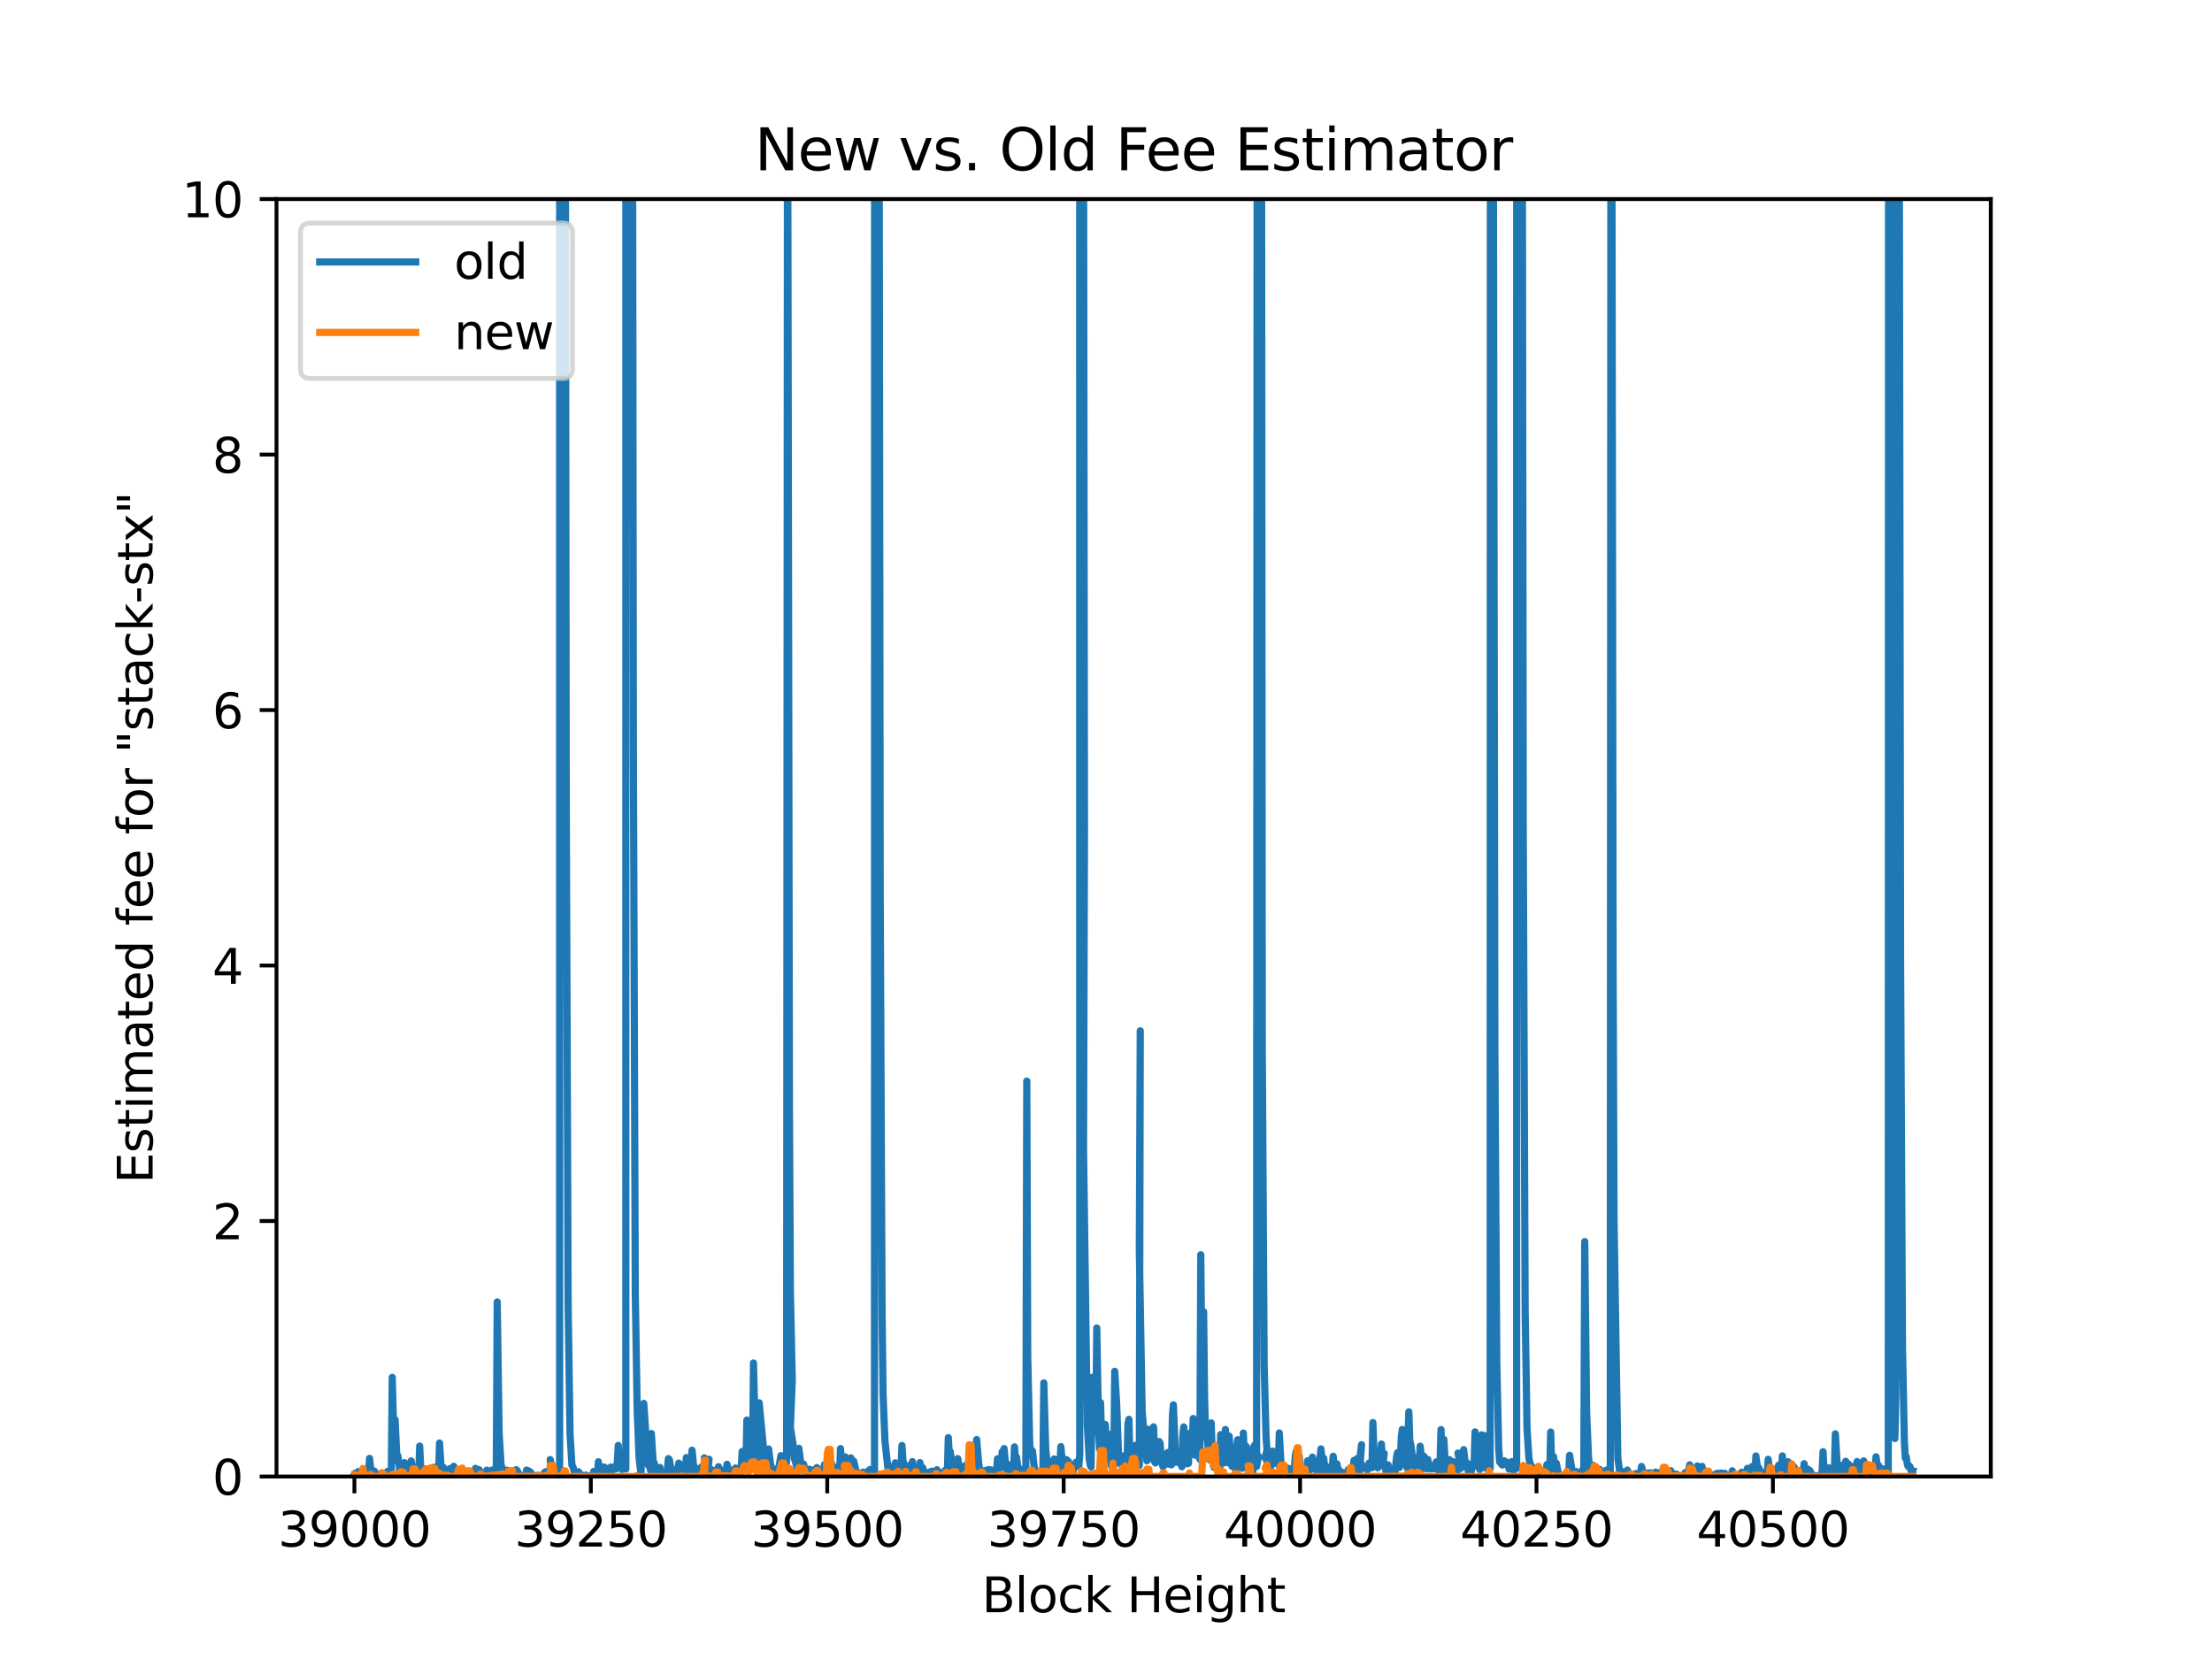 <?xml version="1.0" encoding="utf-8" standalone="no"?>
<!DOCTYPE svg PUBLIC "-//W3C//DTD SVG 1.1//EN"
  "http://www.w3.org/Graphics/SVG/1.1/DTD/svg11.dtd">
<svg height="345.6pt" version="1.1" viewBox="0 0 460.8 345.6" width="460.8pt" xmlns="http://www.w3.org/2000/svg" xmlns:xlink="http://www.w3.org/1999/xlink">
 <defs>
  <style type="text/css">*{stroke-linecap:butt;stroke-linejoin:round;}</style>
 </defs>
 <g id="figure_1">
  <g id="patch_1">
   <path d="M 0 345.6 
L 460.8 345.6 
L 460.8 0 
L 0 0 
z
" style="fill:#ffffff;"/>
  </g>
  <g id="axes_1">
   <g id="patch_2">
    <path d="M 57.6 307.584 
L 414.72 307.584 
L 414.72 41.472 
L 57.6 41.472 
z
" style="fill:#ffffff;"/>
   </g>
   <g id="matplotlib.axis_1">
    <g id="xtick_1">
     <g id="line2d_1">
      <defs>
       <path d="M 0 0 
L 0 3.5 
" id="mdbd34c7826" style="stroke:#000000;stroke-width:0.8;"/>
      </defs>
      <g>
       <use style="stroke:#000000;stroke-width:0.8;" x="73.833" xlink:href="#mdbd34c7826" y="307.584"/>
      </g>
     </g>
     <g id="text_1">
      <!-- 39000 -->
      <g transform="translate(57.926 322.182)scale(0.1 -0.1)">
       <defs>
        <path d="M 2597 2516 
Q 3050 2419 3304 2112 
Q 3559 1806 3559 1356 
Q 3559 666 3084 287 
Q 2609 -91 1734 -91 
Q 1441 -91 1130 -33 
Q 819 25 488 141 
L 488 750 
Q 750 597 1062 519 
Q 1375 441 1716 441 
Q 2309 441 2620 675 
Q 2931 909 2931 1356 
Q 2931 1769 2642 2001 
Q 2353 2234 1838 2234 
L 1294 2234 
L 1294 2753 
L 1863 2753 
Q 2328 2753 2575 2939 
Q 2822 3125 2822 3475 
Q 2822 3834 2567 4026 
Q 2313 4219 1838 4219 
Q 1578 4219 1281 4162 
Q 984 4106 628 3988 
L 628 4550 
Q 988 4650 1302 4700 
Q 1616 4750 1894 4750 
Q 2613 4750 3031 4423 
Q 3450 4097 3450 3541 
Q 3450 3153 3228 2886 
Q 3006 2619 2597 2516 
z
" id="DejaVuSans-33" transform="scale(0.016)"/>
        <path d="M 703 97 
L 703 672 
Q 941 559 1184 500 
Q 1428 441 1663 441 
Q 2288 441 2617 861 
Q 2947 1281 2994 2138 
Q 2813 1869 2534 1725 
Q 2256 1581 1919 1581 
Q 1219 1581 811 2004 
Q 403 2428 403 3163 
Q 403 3881 828 4315 
Q 1253 4750 1959 4750 
Q 2769 4750 3195 4129 
Q 3622 3509 3622 2328 
Q 3622 1225 3098 567 
Q 2575 -91 1691 -91 
Q 1453 -91 1209 -44 
Q 966 3 703 97 
z
M 1959 2075 
Q 2384 2075 2632 2365 
Q 2881 2656 2881 3163 
Q 2881 3666 2632 3958 
Q 2384 4250 1959 4250 
Q 1534 4250 1286 3958 
Q 1038 3666 1038 3163 
Q 1038 2656 1286 2365 
Q 1534 2075 1959 2075 
z
" id="DejaVuSans-39" transform="scale(0.016)"/>
        <path d="M 2034 4250 
Q 1547 4250 1301 3770 
Q 1056 3291 1056 2328 
Q 1056 1369 1301 889 
Q 1547 409 2034 409 
Q 2525 409 2770 889 
Q 3016 1369 3016 2328 
Q 3016 3291 2770 3770 
Q 2525 4250 2034 4250 
z
M 2034 4750 
Q 2819 4750 3233 4129 
Q 3647 3509 3647 2328 
Q 3647 1150 3233 529 
Q 2819 -91 2034 -91 
Q 1250 -91 836 529 
Q 422 1150 422 2328 
Q 422 3509 836 4129 
Q 1250 4750 2034 4750 
z
" id="DejaVuSans-30" transform="scale(0.016)"/>
       </defs>
       <use xlink:href="#DejaVuSans-33"/>
       <use x="63.623" xlink:href="#DejaVuSans-39"/>
       <use x="127.246" xlink:href="#DejaVuSans-30"/>
       <use x="190.869" xlink:href="#DejaVuSans-30"/>
       <use x="254.492" xlink:href="#DejaVuSans-30"/>
      </g>
     </g>
    </g>
    <g id="xtick_2">
     <g id="line2d_2">
      <g>
       <use style="stroke:#000000;stroke-width:0.8;" x="123.083" xlink:href="#mdbd34c7826" y="307.584"/>
      </g>
     </g>
     <g id="text_2">
      <!-- 39250 -->
      <g transform="translate(107.176 322.182)scale(0.1 -0.1)">
       <defs>
        <path d="M 1228 531 
L 3431 531 
L 3431 0 
L 469 0 
L 469 531 
Q 828 903 1448 1529 
Q 2069 2156 2228 2338 
Q 2531 2678 2651 2914 
Q 2772 3150 2772 3378 
Q 2772 3750 2511 3984 
Q 2250 4219 1831 4219 
Q 1534 4219 1204 4116 
Q 875 4013 500 3803 
L 500 4441 
Q 881 4594 1212 4672 
Q 1544 4750 1819 4750 
Q 2544 4750 2975 4387 
Q 3406 4025 3406 3419 
Q 3406 3131 3298 2873 
Q 3191 2616 2906 2266 
Q 2828 2175 2409 1742 
Q 1991 1309 1228 531 
z
" id="DejaVuSans-32" transform="scale(0.016)"/>
        <path d="M 691 4666 
L 3169 4666 
L 3169 4134 
L 1269 4134 
L 1269 2991 
Q 1406 3038 1543 3061 
Q 1681 3084 1819 3084 
Q 2600 3084 3056 2656 
Q 3513 2228 3513 1497 
Q 3513 744 3044 326 
Q 2575 -91 1722 -91 
Q 1428 -91 1123 -41 
Q 819 9 494 109 
L 494 744 
Q 775 591 1075 516 
Q 1375 441 1709 441 
Q 2250 441 2565 725 
Q 2881 1009 2881 1497 
Q 2881 1984 2565 2268 
Q 2250 2553 1709 2553 
Q 1456 2553 1204 2497 
Q 953 2441 691 2322 
L 691 4666 
z
" id="DejaVuSans-35" transform="scale(0.016)"/>
       </defs>
       <use xlink:href="#DejaVuSans-33"/>
       <use x="63.623" xlink:href="#DejaVuSans-39"/>
       <use x="127.246" xlink:href="#DejaVuSans-32"/>
       <use x="190.869" xlink:href="#DejaVuSans-35"/>
       <use x="254.492" xlink:href="#DejaVuSans-30"/>
      </g>
     </g>
    </g>
    <g id="xtick_3">
     <g id="line2d_3">
      <g>
       <use style="stroke:#000000;stroke-width:0.8;" x="172.332" xlink:href="#mdbd34c7826" y="307.584"/>
      </g>
     </g>
     <g id="text_3">
      <!-- 39500 -->
      <g transform="translate(156.426 322.182)scale(0.1 -0.1)">
       <use xlink:href="#DejaVuSans-33"/>
       <use x="63.623" xlink:href="#DejaVuSans-39"/>
       <use x="127.246" xlink:href="#DejaVuSans-35"/>
       <use x="190.869" xlink:href="#DejaVuSans-30"/>
       <use x="254.492" xlink:href="#DejaVuSans-30"/>
      </g>
     </g>
    </g>
    <g id="xtick_4">
     <g id="line2d_4">
      <g>
       <use style="stroke:#000000;stroke-width:0.8;" x="221.582" xlink:href="#mdbd34c7826" y="307.584"/>
      </g>
     </g>
     <g id="text_4">
      <!-- 39750 -->
      <g transform="translate(205.676 322.182)scale(0.1 -0.1)">
       <defs>
        <path d="M 525 4666 
L 3525 4666 
L 3525 4397 
L 1831 0 
L 1172 0 
L 2766 4134 
L 525 4134 
L 525 4666 
z
" id="DejaVuSans-37" transform="scale(0.016)"/>
       </defs>
       <use xlink:href="#DejaVuSans-33"/>
       <use x="63.623" xlink:href="#DejaVuSans-39"/>
       <use x="127.246" xlink:href="#DejaVuSans-37"/>
       <use x="190.869" xlink:href="#DejaVuSans-35"/>
       <use x="254.492" xlink:href="#DejaVuSans-30"/>
      </g>
     </g>
    </g>
    <g id="xtick_5">
     <g id="line2d_5">
      <g>
       <use style="stroke:#000000;stroke-width:0.8;" x="270.832" xlink:href="#mdbd34c7826" y="307.584"/>
      </g>
     </g>
     <g id="text_5">
      <!-- 40000 -->
      <g transform="translate(254.926 322.182)scale(0.1 -0.1)">
       <defs>
        <path d="M 2419 4116 
L 825 1625 
L 2419 1625 
L 2419 4116 
z
M 2253 4666 
L 3047 4666 
L 3047 1625 
L 3713 1625 
L 3713 1100 
L 3047 1100 
L 3047 0 
L 2419 0 
L 2419 1100 
L 313 1100 
L 313 1709 
L 2253 4666 
z
" id="DejaVuSans-34" transform="scale(0.016)"/>
       </defs>
       <use xlink:href="#DejaVuSans-34"/>
       <use x="63.623" xlink:href="#DejaVuSans-30"/>
       <use x="127.246" xlink:href="#DejaVuSans-30"/>
       <use x="190.869" xlink:href="#DejaVuSans-30"/>
       <use x="254.492" xlink:href="#DejaVuSans-30"/>
      </g>
     </g>
    </g>
    <g id="xtick_6">
     <g id="line2d_6">
      <g>
       <use style="stroke:#000000;stroke-width:0.8;" x="320.082" xlink:href="#mdbd34c7826" y="307.584"/>
      </g>
     </g>
     <g id="text_6">
      <!-- 40250 -->
      <g transform="translate(304.175 322.182)scale(0.1 -0.1)">
       <use xlink:href="#DejaVuSans-34"/>
       <use x="63.623" xlink:href="#DejaVuSans-30"/>
       <use x="127.246" xlink:href="#DejaVuSans-32"/>
       <use x="190.869" xlink:href="#DejaVuSans-35"/>
       <use x="254.492" xlink:href="#DejaVuSans-30"/>
      </g>
     </g>
    </g>
    <g id="xtick_7">
     <g id="line2d_7">
      <g>
       <use style="stroke:#000000;stroke-width:0.8;" x="369.331" xlink:href="#mdbd34c7826" y="307.584"/>
      </g>
     </g>
     <g id="text_7">
      <!-- 40500 -->
      <g transform="translate(353.425 322.182)scale(0.1 -0.1)">
       <use xlink:href="#DejaVuSans-34"/>
       <use x="63.623" xlink:href="#DejaVuSans-30"/>
       <use x="127.246" xlink:href="#DejaVuSans-35"/>
       <use x="190.869" xlink:href="#DejaVuSans-30"/>
       <use x="254.492" xlink:href="#DejaVuSans-30"/>
      </g>
     </g>
    </g>
    <g id="text_8">
     <!-- Block Height -->
     <g transform="translate(204.519 335.861)scale(0.1 -0.1)">
      <defs>
       <path d="M 1259 2228 
L 1259 519 
L 2272 519 
Q 2781 519 3026 730 
Q 3272 941 3272 1375 
Q 3272 1813 3026 2020 
Q 2781 2228 2272 2228 
L 1259 2228 
z
M 1259 4147 
L 1259 2741 
L 2194 2741 
Q 2656 2741 2882 2914 
Q 3109 3088 3109 3444 
Q 3109 3797 2882 3972 
Q 2656 4147 2194 4147 
L 1259 4147 
z
M 628 4666 
L 2241 4666 
Q 2963 4666 3353 4366 
Q 3744 4066 3744 3513 
Q 3744 3084 3544 2831 
Q 3344 2578 2956 2516 
Q 3422 2416 3680 2098 
Q 3938 1781 3938 1306 
Q 3938 681 3513 340 
Q 3088 0 2303 0 
L 628 0 
L 628 4666 
z
" id="DejaVuSans-42" transform="scale(0.016)"/>
       <path d="M 603 4863 
L 1178 4863 
L 1178 0 
L 603 0 
L 603 4863 
z
" id="DejaVuSans-6c" transform="scale(0.016)"/>
       <path d="M 1959 3097 
Q 1497 3097 1228 2736 
Q 959 2375 959 1747 
Q 959 1119 1226 758 
Q 1494 397 1959 397 
Q 2419 397 2687 759 
Q 2956 1122 2956 1747 
Q 2956 2369 2687 2733 
Q 2419 3097 1959 3097 
z
M 1959 3584 
Q 2709 3584 3137 3096 
Q 3566 2609 3566 1747 
Q 3566 888 3137 398 
Q 2709 -91 1959 -91 
Q 1206 -91 779 398 
Q 353 888 353 1747 
Q 353 2609 779 3096 
Q 1206 3584 1959 3584 
z
" id="DejaVuSans-6f" transform="scale(0.016)"/>
       <path d="M 3122 3366 
L 3122 2828 
Q 2878 2963 2633 3030 
Q 2388 3097 2138 3097 
Q 1578 3097 1268 2742 
Q 959 2388 959 1747 
Q 959 1106 1268 751 
Q 1578 397 2138 397 
Q 2388 397 2633 464 
Q 2878 531 3122 666 
L 3122 134 
Q 2881 22 2623 -34 
Q 2366 -91 2075 -91 
Q 1284 -91 818 406 
Q 353 903 353 1747 
Q 353 2603 823 3093 
Q 1294 3584 2113 3584 
Q 2378 3584 2631 3529 
Q 2884 3475 3122 3366 
z
" id="DejaVuSans-63" transform="scale(0.016)"/>
       <path d="M 581 4863 
L 1159 4863 
L 1159 1991 
L 2875 3500 
L 3609 3500 
L 1753 1863 
L 3688 0 
L 2938 0 
L 1159 1709 
L 1159 0 
L 581 0 
L 581 4863 
z
" id="DejaVuSans-6b" transform="scale(0.016)"/>
       <path id="DejaVuSans-20" transform="scale(0.016)"/>
       <path d="M 628 4666 
L 1259 4666 
L 1259 2753 
L 3553 2753 
L 3553 4666 
L 4184 4666 
L 4184 0 
L 3553 0 
L 3553 2222 
L 1259 2222 
L 1259 0 
L 628 0 
L 628 4666 
z
" id="DejaVuSans-48" transform="scale(0.016)"/>
       <path d="M 3597 1894 
L 3597 1613 
L 953 1613 
Q 991 1019 1311 708 
Q 1631 397 2203 397 
Q 2534 397 2845 478 
Q 3156 559 3463 722 
L 3463 178 
Q 3153 47 2828 -22 
Q 2503 -91 2169 -91 
Q 1331 -91 842 396 
Q 353 884 353 1716 
Q 353 2575 817 3079 
Q 1281 3584 2069 3584 
Q 2775 3584 3186 3129 
Q 3597 2675 3597 1894 
z
M 3022 2063 
Q 3016 2534 2758 2815 
Q 2500 3097 2075 3097 
Q 1594 3097 1305 2825 
Q 1016 2553 972 2059 
L 3022 2063 
z
" id="DejaVuSans-65" transform="scale(0.016)"/>
       <path d="M 603 3500 
L 1178 3500 
L 1178 0 
L 603 0 
L 603 3500 
z
M 603 4863 
L 1178 4863 
L 1178 4134 
L 603 4134 
L 603 4863 
z
" id="DejaVuSans-69" transform="scale(0.016)"/>
       <path d="M 2906 1791 
Q 2906 2416 2648 2759 
Q 2391 3103 1925 3103 
Q 1463 3103 1205 2759 
Q 947 2416 947 1791 
Q 947 1169 1205 825 
Q 1463 481 1925 481 
Q 2391 481 2648 825 
Q 2906 1169 2906 1791 
z
M 3481 434 
Q 3481 -459 3084 -895 
Q 2688 -1331 1869 -1331 
Q 1566 -1331 1297 -1286 
Q 1028 -1241 775 -1147 
L 775 -588 
Q 1028 -725 1275 -790 
Q 1522 -856 1778 -856 
Q 2344 -856 2625 -561 
Q 2906 -266 2906 331 
L 2906 616 
Q 2728 306 2450 153 
Q 2172 0 1784 0 
Q 1141 0 747 490 
Q 353 981 353 1791 
Q 353 2603 747 3093 
Q 1141 3584 1784 3584 
Q 2172 3584 2450 3431 
Q 2728 3278 2906 2969 
L 2906 3500 
L 3481 3500 
L 3481 434 
z
" id="DejaVuSans-67" transform="scale(0.016)"/>
       <path d="M 3513 2113 
L 3513 0 
L 2938 0 
L 2938 2094 
Q 2938 2591 2744 2837 
Q 2550 3084 2163 3084 
Q 1697 3084 1428 2787 
Q 1159 2491 1159 1978 
L 1159 0 
L 581 0 
L 581 4863 
L 1159 4863 
L 1159 2956 
Q 1366 3272 1645 3428 
Q 1925 3584 2291 3584 
Q 2894 3584 3203 3211 
Q 3513 2838 3513 2113 
z
" id="DejaVuSans-68" transform="scale(0.016)"/>
       <path d="M 1172 4494 
L 1172 3500 
L 2356 3500 
L 2356 3053 
L 1172 3053 
L 1172 1153 
Q 1172 725 1289 603 
Q 1406 481 1766 481 
L 2356 481 
L 2356 0 
L 1766 0 
Q 1100 0 847 248 
Q 594 497 594 1153 
L 594 3053 
L 172 3053 
L 172 3500 
L 594 3500 
L 594 4494 
L 1172 4494 
z
" id="DejaVuSans-74" transform="scale(0.016)"/>
      </defs>
      <use xlink:href="#DejaVuSans-42"/>
      <use x="68.604" xlink:href="#DejaVuSans-6c"/>
      <use x="96.387" xlink:href="#DejaVuSans-6f"/>
      <use x="157.568" xlink:href="#DejaVuSans-63"/>
      <use x="212.549" xlink:href="#DejaVuSans-6b"/>
      <use x="270.459" xlink:href="#DejaVuSans-20"/>
      <use x="302.246" xlink:href="#DejaVuSans-48"/>
      <use x="377.441" xlink:href="#DejaVuSans-65"/>
      <use x="438.965" xlink:href="#DejaVuSans-69"/>
      <use x="466.748" xlink:href="#DejaVuSans-67"/>
      <use x="530.225" xlink:href="#DejaVuSans-68"/>
      <use x="593.604" xlink:href="#DejaVuSans-74"/>
     </g>
    </g>
   </g>
   <g id="matplotlib.axis_2">
    <g id="ytick_1">
     <g id="line2d_8">
      <defs>
       <path d="M 0 0 
L -3.5 0 
" id="me05484a2bd" style="stroke:#000000;stroke-width:0.8;"/>
      </defs>
      <g>
       <use style="stroke:#000000;stroke-width:0.8;" x="57.6" xlink:href="#me05484a2bd" y="307.584"/>
      </g>
     </g>
     <g id="text_9">
      <!-- 0 -->
      <g transform="translate(44.237 311.383)scale(0.1 -0.1)">
       <use xlink:href="#DejaVuSans-30"/>
      </g>
     </g>
    </g>
    <g id="ytick_2">
     <g id="line2d_9">
      <g>
       <use style="stroke:#000000;stroke-width:0.8;" x="57.6" xlink:href="#me05484a2bd" y="254.362"/>
      </g>
     </g>
     <g id="text_10">
      <!-- 2 -->
      <g transform="translate(44.237 258.161)scale(0.1 -0.1)">
       <use xlink:href="#DejaVuSans-32"/>
      </g>
     </g>
    </g>
    <g id="ytick_3">
     <g id="line2d_10">
      <g>
       <use style="stroke:#000000;stroke-width:0.8;" x="57.6" xlink:href="#me05484a2bd" y="201.139"/>
      </g>
     </g>
     <g id="text_11">
      <!-- 4 -->
      <g transform="translate(44.237 204.938)scale(0.1 -0.1)">
       <use xlink:href="#DejaVuSans-34"/>
      </g>
     </g>
    </g>
    <g id="ytick_4">
     <g id="line2d_11">
      <g>
       <use style="stroke:#000000;stroke-width:0.8;" x="57.6" xlink:href="#me05484a2bd" y="147.917"/>
      </g>
     </g>
     <g id="text_12">
      <!-- 6 -->
      <g transform="translate(44.237 151.716)scale(0.1 -0.1)">
       <defs>
        <path d="M 2113 2584 
Q 1688 2584 1439 2293 
Q 1191 2003 1191 1497 
Q 1191 994 1439 701 
Q 1688 409 2113 409 
Q 2538 409 2786 701 
Q 3034 994 3034 1497 
Q 3034 2003 2786 2293 
Q 2538 2584 2113 2584 
z
M 3366 4563 
L 3366 3988 
Q 3128 4100 2886 4159 
Q 2644 4219 2406 4219 
Q 1781 4219 1451 3797 
Q 1122 3375 1075 2522 
Q 1259 2794 1537 2939 
Q 1816 3084 2150 3084 
Q 2853 3084 3261 2657 
Q 3669 2231 3669 1497 
Q 3669 778 3244 343 
Q 2819 -91 2113 -91 
Q 1303 -91 875 529 
Q 447 1150 447 2328 
Q 447 3434 972 4092 
Q 1497 4750 2381 4750 
Q 2619 4750 2861 4703 
Q 3103 4656 3366 4563 
z
" id="DejaVuSans-36" transform="scale(0.016)"/>
       </defs>
       <use xlink:href="#DejaVuSans-36"/>
      </g>
     </g>
    </g>
    <g id="ytick_5">
     <g id="line2d_12">
      <g>
       <use style="stroke:#000000;stroke-width:0.8;" x="57.6" xlink:href="#me05484a2bd" y="94.694"/>
      </g>
     </g>
     <g id="text_13">
      <!-- 8 -->
      <g transform="translate(44.237 98.494)scale(0.1 -0.1)">
       <defs>
        <path d="M 2034 2216 
Q 1584 2216 1326 1975 
Q 1069 1734 1069 1313 
Q 1069 891 1326 650 
Q 1584 409 2034 409 
Q 2484 409 2743 651 
Q 3003 894 3003 1313 
Q 3003 1734 2745 1975 
Q 2488 2216 2034 2216 
z
M 1403 2484 
Q 997 2584 770 2862 
Q 544 3141 544 3541 
Q 544 4100 942 4425 
Q 1341 4750 2034 4750 
Q 2731 4750 3128 4425 
Q 3525 4100 3525 3541 
Q 3525 3141 3298 2862 
Q 3072 2584 2669 2484 
Q 3125 2378 3379 2068 
Q 3634 1759 3634 1313 
Q 3634 634 3220 271 
Q 2806 -91 2034 -91 
Q 1263 -91 848 271 
Q 434 634 434 1313 
Q 434 1759 690 2068 
Q 947 2378 1403 2484 
z
M 1172 3481 
Q 1172 3119 1398 2916 
Q 1625 2713 2034 2713 
Q 2441 2713 2670 2916 
Q 2900 3119 2900 3481 
Q 2900 3844 2670 4047 
Q 2441 4250 2034 4250 
Q 1625 4250 1398 4047 
Q 1172 3844 1172 3481 
z
" id="DejaVuSans-38" transform="scale(0.016)"/>
       </defs>
       <use xlink:href="#DejaVuSans-38"/>
      </g>
     </g>
    </g>
    <g id="ytick_6">
     <g id="line2d_13">
      <g>
       <use style="stroke:#000000;stroke-width:0.8;" x="57.6" xlink:href="#me05484a2bd" y="41.472"/>
      </g>
     </g>
     <g id="text_14">
      <!-- 10 -->
      <g transform="translate(37.875 45.271)scale(0.1 -0.1)">
       <defs>
        <path d="M 794 531 
L 1825 531 
L 1825 4091 
L 703 3866 
L 703 4441 
L 1819 4666 
L 2450 4666 
L 2450 531 
L 3481 531 
L 3481 0 
L 794 0 
L 794 531 
z
" id="DejaVuSans-31" transform="scale(0.016)"/>
       </defs>
       <use xlink:href="#DejaVuSans-31"/>
       <use x="63.623" xlink:href="#DejaVuSans-30"/>
      </g>
     </g>
    </g>
    <g id="text_15">
     <!-- Estimated fee for "stack-stx" -->
     <g transform="translate(31.795 246.544)rotate(-90)scale(0.1 -0.1)">
      <defs>
       <path d="M 628 4666 
L 3578 4666 
L 3578 4134 
L 1259 4134 
L 1259 2753 
L 3481 2753 
L 3481 2222 
L 1259 2222 
L 1259 531 
L 3634 531 
L 3634 0 
L 628 0 
L 628 4666 
z
" id="DejaVuSans-45" transform="scale(0.016)"/>
       <path d="M 2834 3397 
L 2834 2853 
Q 2591 2978 2328 3040 
Q 2066 3103 1784 3103 
Q 1356 3103 1142 2972 
Q 928 2841 928 2578 
Q 928 2378 1081 2264 
Q 1234 2150 1697 2047 
L 1894 2003 
Q 2506 1872 2764 1633 
Q 3022 1394 3022 966 
Q 3022 478 2636 193 
Q 2250 -91 1575 -91 
Q 1294 -91 989 -36 
Q 684 19 347 128 
L 347 722 
Q 666 556 975 473 
Q 1284 391 1588 391 
Q 1994 391 2212 530 
Q 2431 669 2431 922 
Q 2431 1156 2273 1281 
Q 2116 1406 1581 1522 
L 1381 1569 
Q 847 1681 609 1914 
Q 372 2147 372 2553 
Q 372 3047 722 3315 
Q 1072 3584 1716 3584 
Q 2034 3584 2315 3537 
Q 2597 3491 2834 3397 
z
" id="DejaVuSans-73" transform="scale(0.016)"/>
       <path d="M 3328 2828 
Q 3544 3216 3844 3400 
Q 4144 3584 4550 3584 
Q 5097 3584 5394 3201 
Q 5691 2819 5691 2113 
L 5691 0 
L 5113 0 
L 5113 2094 
Q 5113 2597 4934 2840 
Q 4756 3084 4391 3084 
Q 3944 3084 3684 2787 
Q 3425 2491 3425 1978 
L 3425 0 
L 2847 0 
L 2847 2094 
Q 2847 2600 2669 2842 
Q 2491 3084 2119 3084 
Q 1678 3084 1418 2786 
Q 1159 2488 1159 1978 
L 1159 0 
L 581 0 
L 581 3500 
L 1159 3500 
L 1159 2956 
Q 1356 3278 1631 3431 
Q 1906 3584 2284 3584 
Q 2666 3584 2933 3390 
Q 3200 3197 3328 2828 
z
" id="DejaVuSans-6d" transform="scale(0.016)"/>
       <path d="M 2194 1759 
Q 1497 1759 1228 1600 
Q 959 1441 959 1056 
Q 959 750 1161 570 
Q 1363 391 1709 391 
Q 2188 391 2477 730 
Q 2766 1069 2766 1631 
L 2766 1759 
L 2194 1759 
z
M 3341 1997 
L 3341 0 
L 2766 0 
L 2766 531 
Q 2569 213 2275 61 
Q 1981 -91 1556 -91 
Q 1019 -91 701 211 
Q 384 513 384 1019 
Q 384 1609 779 1909 
Q 1175 2209 1959 2209 
L 2766 2209 
L 2766 2266 
Q 2766 2663 2505 2880 
Q 2244 3097 1772 3097 
Q 1472 3097 1187 3025 
Q 903 2953 641 2809 
L 641 3341 
Q 956 3463 1253 3523 
Q 1550 3584 1831 3584 
Q 2591 3584 2966 3190 
Q 3341 2797 3341 1997 
z
" id="DejaVuSans-61" transform="scale(0.016)"/>
       <path d="M 2906 2969 
L 2906 4863 
L 3481 4863 
L 3481 0 
L 2906 0 
L 2906 525 
Q 2725 213 2448 61 
Q 2172 -91 1784 -91 
Q 1150 -91 751 415 
Q 353 922 353 1747 
Q 353 2572 751 3078 
Q 1150 3584 1784 3584 
Q 2172 3584 2448 3432 
Q 2725 3281 2906 2969 
z
M 947 1747 
Q 947 1113 1208 752 
Q 1469 391 1925 391 
Q 2381 391 2643 752 
Q 2906 1113 2906 1747 
Q 2906 2381 2643 2742 
Q 2381 3103 1925 3103 
Q 1469 3103 1208 2742 
Q 947 2381 947 1747 
z
" id="DejaVuSans-64" transform="scale(0.016)"/>
       <path d="M 2375 4863 
L 2375 4384 
L 1825 4384 
Q 1516 4384 1395 4259 
Q 1275 4134 1275 3809 
L 1275 3500 
L 2222 3500 
L 2222 3053 
L 1275 3053 
L 1275 0 
L 697 0 
L 697 3053 
L 147 3053 
L 147 3500 
L 697 3500 
L 697 3744 
Q 697 4328 969 4595 
Q 1241 4863 1831 4863 
L 2375 4863 
z
" id="DejaVuSans-66" transform="scale(0.016)"/>
       <path d="M 2631 2963 
Q 2534 3019 2420 3045 
Q 2306 3072 2169 3072 
Q 1681 3072 1420 2755 
Q 1159 2438 1159 1844 
L 1159 0 
L 581 0 
L 581 3500 
L 1159 3500 
L 1159 2956 
Q 1341 3275 1631 3429 
Q 1922 3584 2338 3584 
Q 2397 3584 2469 3576 
Q 2541 3569 2628 3553 
L 2631 2963 
z
" id="DejaVuSans-72" transform="scale(0.016)"/>
       <path d="M 1147 4666 
L 1147 2931 
L 616 2931 
L 616 4666 
L 1147 4666 
z
M 2328 4666 
L 2328 2931 
L 1797 2931 
L 1797 4666 
L 2328 4666 
z
" id="DejaVuSans-22" transform="scale(0.016)"/>
       <path d="M 313 2009 
L 1997 2009 
L 1997 1497 
L 313 1497 
L 313 2009 
z
" id="DejaVuSans-2d" transform="scale(0.016)"/>
       <path d="M 3513 3500 
L 2247 1797 
L 3578 0 
L 2900 0 
L 1881 1375 
L 863 0 
L 184 0 
L 1544 1831 
L 300 3500 
L 978 3500 
L 1906 2253 
L 2834 3500 
L 3513 3500 
z
" id="DejaVuSans-78" transform="scale(0.016)"/>
      </defs>
      <use xlink:href="#DejaVuSans-45"/>
      <use x="63.184" xlink:href="#DejaVuSans-73"/>
      <use x="115.283" xlink:href="#DejaVuSans-74"/>
      <use x="154.492" xlink:href="#DejaVuSans-69"/>
      <use x="182.275" xlink:href="#DejaVuSans-6d"/>
      <use x="279.688" xlink:href="#DejaVuSans-61"/>
      <use x="340.967" xlink:href="#DejaVuSans-74"/>
      <use x="380.176" xlink:href="#DejaVuSans-65"/>
      <use x="441.699" xlink:href="#DejaVuSans-64"/>
      <use x="505.176" xlink:href="#DejaVuSans-20"/>
      <use x="536.963" xlink:href="#DejaVuSans-66"/>
      <use x="572.168" xlink:href="#DejaVuSans-65"/>
      <use x="633.691" xlink:href="#DejaVuSans-65"/>
      <use x="695.215" xlink:href="#DejaVuSans-20"/>
      <use x="727.002" xlink:href="#DejaVuSans-66"/>
      <use x="762.207" xlink:href="#DejaVuSans-6f"/>
      <use x="823.389" xlink:href="#DejaVuSans-72"/>
      <use x="864.502" xlink:href="#DejaVuSans-20"/>
      <use x="896.289" xlink:href="#DejaVuSans-22"/>
      <use x="942.285" xlink:href="#DejaVuSans-73"/>
      <use x="994.385" xlink:href="#DejaVuSans-74"/>
      <use x="1033.594" xlink:href="#DejaVuSans-61"/>
      <use x="1094.873" xlink:href="#DejaVuSans-63"/>
      <use x="1149.854" xlink:href="#DejaVuSans-6b"/>
      <use x="1207.764" xlink:href="#DejaVuSans-2d"/>
      <use x="1243.848" xlink:href="#DejaVuSans-73"/>
      <use x="1295.947" xlink:href="#DejaVuSans-74"/>
      <use x="1335.156" xlink:href="#DejaVuSans-78"/>
      <use x="1394.336" xlink:href="#DejaVuSans-22"/>
     </g>
    </g>
   </g>
   <g id="line2d_14">
    <path clip-path="url(#pb94d36161a)" d="M 73.833 307.153 
L 74.03 307.303 
L 73.833 307.198 
L 74.424 307.048 
L 74.621 306.557 
L 75.409 307.45 
L 75.212 307.507 
L 75.606 306.459 
L 75.803 306.262 
L 76 306.857 
L 76.197 306.209 
L 76.394 306.573 
L 76.591 306.217 
L 76.788 306.784 
L 76.985 303.81 
L 77.182 305.683 
L 77.576 306.837 
L 77.97 306.451 
L 78.364 307.164 
L 78.561 307.126 
L 78.955 307.412 
L 79.152 307.09 
L 79.349 307.326 
L 79.743 306.915 
L 80.137 307.404 
L 80.531 307.523 
L 80.728 306.515 
L 80.925 306.638 
L 81.122 307.045 
L 81.319 307.072 
L 81.516 306.917 
L 81.713 286.927 
L 82.107 301.888 
L 82.304 295.726 
L 82.698 304.221 
L 82.895 303.274 
L 83.289 306.326 
L 83.486 306.545 
L 83.683 306.145 
L 83.88 306.105 
L 84.077 306.835 
L 84.274 304.693 
L 84.865 306.976 
L 85.062 307.27 
L 85.259 307.009 
L 85.456 306.489 
L 85.653 304.332 
L 85.85 305.892 
L 86.047 305.426 
L 86.244 306.491 
L 86.441 306.627 
L 86.835 307.33 
L 87.032 307.447 
L 87.229 307.094 
L 87.426 301.237 
L 87.623 305.431 
L 87.82 306.097 
L 88.017 306.007 
L 88.608 306.01 
L 88.805 306.732 
L 89.002 306.339 
L 89.199 306.896 
L 89.79 306.096 
L 90.184 307.125 
L 90.381 305.655 
L 90.775 306.112 
L 91.169 307.197 
L 91.366 307.339 
L 91.563 300.605 
L 91.957 306.641 
L 92.351 305.666 
L 92.745 307.034 
L 92.942 306.266 
L 93.336 306.812 
L 93.533 306.072 
L 93.73 305.934 
L 93.927 306.679 
L 94.124 306.855 
L 94.321 306.356 
L 94.518 305.457 
L 94.715 305.914 
L 94.912 306.733 
L 95.7 307.441 
L 96.094 306.302 
L 96.291 306.184 
L 96.685 307.127 
L 96.882 307.29 
L 97.079 306.504 
L 97.276 306.458 
L 97.473 306.956 
L 97.67 306.511 
L 97.867 306.637 
L 98.261 307.289 
L 98.655 307.429 
L 99.049 305.887 
L 99.246 306.261 
L 99.443 306.061 
L 99.837 306.216 
L 100.231 307.157 
L 100.428 307.312 
L 100.231 307.394 
L 100.428 307.43 
L 101.216 307.207 
L 101.413 306.253 
L 101.807 307.299 
L 102.201 307.33 
L 102.398 306.314 
L 102.201 306.819 
L 102.595 306.216 
L 102.792 306.834 
L 102.989 306.897 
L 103.186 305.929 
L 103.383 306.691 
L 103.58 271.21 
L 103.974 298.391 
L 104.368 304.997 
L 104.762 306.646 
L 104.959 306.689 
L 105.353 307.198 
L 105.55 306.248 
L 105.747 306.801 
L 105.944 306.433 
L 106.141 306.409 
L 106.338 306.931 
L 106.535 306.632 
L 106.929 307.266 
L 107.126 307.371 
L 107.323 306.938 
L 107.52 306.168 
L 107.717 306.314 
L 108.111 307.106 
L 108.505 307.423 
L 109.096 307.519 
L 109.49 307.526 
L 109.687 306.243 
L 109.884 306.858 
L 110.081 306.389 
L 109.884 306.921 
L 110.278 307.188 
L 110.475 306.627 
L 110.869 307.284 
L 111.263 307.407 
L 111.854 307.383 
L 112.051 307.354 
L 112.445 307.424 
L 113.233 307.414 
L 113.43 306.777 
L 113.627 306.595 
L 113.824 307.079 
L 114.021 307.222 
L 114.415 307.067 
L 114.612 305.626 
L 114.809 305.846 
L 114.612 304.055 
L 115.203 306.448 
L 115.597 307.236 
L 115.794 306.672 
L 115.991 307.173 
L 116.582 307.413 
L 116.589 -1 
M 117.742 -1 
L 117.961 167.692 
L 118.355 272.02 
L 118.749 298.658 
L 119.143 305.232 
L 119.34 305.527 
L 119.734 306.945 
L 120.128 307.177 
L 120.325 307.27 
L 120.522 306.583 
L 120.719 306.949 
L 120.522 307.212 
L 121.113 307.455 
L 121.507 307.331 
L 121.704 307.401 
L 122.098 307.293 
L 122.492 307.469 
L 123.477 307.467 
L 123.674 306.524 
L 123.871 307.028 
L 124.068 307.1 
L 124.265 306.824 
L 124.462 307.146 
L 124.659 304.506 
L 124.855 305.98 
L 125.446 307.07 
L 125.643 306.568 
L 125.84 305.598 
L 126.037 306.525 
L 126.234 306.478 
L 126.431 306.965 
L 126.628 305.922 
L 126.825 306.687 
L 127.022 306.377 
L 127.219 305.628 
L 127.416 306.4 
L 127.613 305.639 
L 128.007 306.058 
L 127.613 305.678 
L 128.401 305.969 
L 128.598 304.616 
L 128.795 301.104 
L 128.992 304.313 
L 129.189 302.574 
L 129.583 306.136 
L 129.78 305.793 
L 129.977 304.498 
L 130.174 305.987 
L 130.371 306.026 
L 130.378 -1 
M 131.743 -1 
L 131.947 157.552 
L 132.341 269.474 
L 132.735 293.75 
L 133.129 303.68 
L 133.523 306.989 
L 133.72 301.67 
L 133.917 304.573 
L 134.114 292.353 
L 134.902 304.352 
L 135.099 305.305 
L 135.296 305.092 
L 135.493 306.252 
L 135.69 298.627 
L 136.084 304.911 
L 136.281 304.726 
L 136.675 306.783 
L 136.872 305.847 
L 137.266 306.517 
L 137.463 305.698 
L 137.66 306.635 
L 137.857 306.942 
L 138.054 306.729 
L 138.251 307.25 
L 138.842 306.704 
L 139.039 306.097 
L 139.236 303.865 
L 139.433 304.051 
L 139.827 306.407 
L 140.418 307.416 
L 140.812 306.117 
L 141.206 306.088 
L 141.403 304.789 
L 141.6 306.121 
L 141.797 305.179 
L 142.191 306.72 
L 142.388 306.202 
L 142.585 305.219 
L 142.782 306.396 
L 142.979 303.642 
L 143.176 305.548 
L 143.373 305.131 
L 143.57 305.611 
L 143.767 305.458 
L 143.964 306.456 
L 144.161 302.106 
L 144.555 306.014 
L 144.752 305.656 
L 145.146 306.146 
L 145.54 307.082 
L 145.737 306.914 
L 145.934 306.94 
L 146.131 305.588 
L 146.328 305.443 
L 146.525 306.444 
L 146.722 305.776 
L 146.919 304.056 
L 146.722 303.708 
L 147.116 305.58 
L 147.51 306.118 
L 147.707 303.994 
L 146.919 305.621 
L 148.495 306.296 
L 148.692 306.874 
L 148.889 306.47 
L 149.283 306.305 
L 149.48 306.846 
L 149.677 305.538 
L 150.071 306.386 
L 150.465 307.166 
L 150.662 306.616 
L 150.859 307.008 
L 151.056 306.991 
L 151.253 306.528 
L 151.45 305.038 
L 151.647 306.015 
L 151.844 306.021 
L 152.238 306.961 
L 152.632 306.296 
L 152.829 306.496 
L 153.026 306.336 
L 153.223 305.817 
L 153.617 306.302 
L 153.814 306.184 
L 154.011 306.315 
L 154.208 306.884 
L 154.405 306.048 
L 154.602 302.372 
L 154.799 303.954 
L 154.996 304.14 
L 155.193 304.739 
L 155.39 304.952 
L 155.587 295.814 
L 155.981 303.135 
L 156.178 304.728 
L 156.375 304.482 
L 156.572 305.274 
L 156.769 304.851 
L 156.966 283.929 
L 157.36 300.243 
L 157.754 304.734 
L 157.951 305.156 
L 158.148 304.945 
L 158.542 305.785 
L 158.148 292.229 
L 159.33 304.664 
L 159.527 304.981 
L 159.724 305.074 
L 159.921 305.57 
L 160.118 301.85 
L 160.512 305.023 
L 160.906 306.425 
L 161.3 306.104 
L 161.497 306.212 
L 161.891 306.1 
L 162.285 305.43 
L 162.482 305.995 
L 162.285 305.576 
L 162.679 303.232 
L 163.073 305.447 
L 163.467 306.929 
L 163.664 303.909 
L 163.861 304.604 
L 164.058 2.407 
L 164.452 230.361 
L 164.649 268.798 
L 165.043 287.432 
L 164.649 297.333 
L 165.24 301.056 
L 165.437 303.86 
L 165.634 304.227 
L 166.225 306.616 
L 166.422 301.711 
L 166.816 304.876 
L 167.21 305.942 
L 167.407 304.994 
L 167.801 306.77 
L 167.998 307.068 
L 168.392 306.201 
L 168.589 306.071 
L 168.786 306.572 
L 168.983 306.192 
L 169.18 306.792 
L 169.377 306.882 
L 169.574 306.476 
L 169.771 306.965 
L 169.968 306.878 
L 170.165 305.728 
L 170.559 306.899 
L 170.756 306.211 
L 170.953 306.832 
L 171.15 306.887 
L 171.347 307.181 
L 171.544 307.032 
L 171.741 305.122 
L 172.135 305.83 
L 172.332 305.948 
L 172.529 304.113 
L 172.726 305.783 
L 173.12 304.582 
L 173.317 305.497 
L 173.514 305.398 
L 173.908 306.834 
L 174.105 307.143 
L 174.302 305.751 
L 174.499 306.447 
L 174.893 306.795 
L 175.09 301.764 
L 175.287 304.608 
L 175.484 305.676 
L 175.681 305.136 
L 175.878 305.221 
L 176.075 303.493 
L 175.878 304.953 
L 176.272 306.203 
L 176.469 306.25 
L 176.666 306.851 
L 176.863 306.079 
L 177.06 306.392 
L 177.257 303.71 
L 177.454 304.926 
L 177.848 304.388 
L 178.242 306.123 
L 178.636 307.088 
L 178.833 307.271 
L 179.03 307.232 
L 179.227 307.354 
L 179.424 306.883 
L 179.818 306.67 
L 180.015 307.073 
L 180.212 306.752 
L 180.409 307.039 
L 180.606 306.895 
L 180.803 306.48 
L 181 306.741 
L 181.197 306.133 
L 181.394 306.793 
L 181.591 306.463 
L 181.788 306.958 
L 182.182 307.154 
L 182.198 -1 
M 183.111 -1 
L 183.364 186.517 
L 183.758 273.899 
L 183.955 290.487 
L 184.349 300.159 
L 184.94 305.581 
L 185.137 306.528 
L 185.334 306.795 
L 185.728 306.595 
L 186.122 306.863 
L 186.319 305.307 
L 186.516 304.729 
L 186.713 306.091 
L 187.107 305.477 
L 187.501 305.906 
L 187.698 305.986 
L 187.895 301.119 
L 188.092 304.095 
L 188.683 306.767 
L 188.88 306.376 
L 189.077 305.394 
L 189.274 305.514 
L 189.668 306.49 
L 189.865 306.278 
L 190.062 304.485 
L 189.865 305.275 
L 190.259 305.67 
L 190.456 305.484 
L 191.441 306.89 
L 191.638 304.692 
L 192.032 306.774 
L 192.229 305.754 
L 192.426 306.603 
L 192.82 306.944 
L 193.214 307.062 
L 193.411 307.048 
L 193.214 307.25 
L 193.608 306.658 
L 193.805 306.912 
L 194.002 306.516 
L 194.199 306.473 
L 194.396 306.963 
L 194.79 307.015 
L 194.987 307.03 
L 195.184 306.168 
L 195.578 307.04 
L 195.775 307.258 
L 195.972 306.77 
L 196.366 307.209 
L 196.563 306.922 
L 196.76 307.187 
L 196.957 306.243 
L 197.154 306.122 
L 197.351 306.788 
L 197.548 299.491 
L 197.745 302.778 
L 197.942 302.373 
L 198.336 305.142 
L 198.73 306.875 
L 199.124 305.654 
L 199.321 305.86 
L 199.518 303.853 
L 199.715 304.959 
L 200.306 306.657 
L 200.503 306.856 
L 200.897 306.357 
L 201.094 306.905 
L 201.291 306.335 
L 201.094 305.286 
L 201.488 305.424 
L 201.882 305.905 
L 202.079 305.734 
L 202.276 306.409 
L 202.473 306.052 
L 202.67 302.581 
L 202.867 303.998 
L 203.064 302.54 
L 203.261 304.607 
L 203.458 299.881 
L 203.852 304.611 
L 204.049 306.086 
L 204.443 306.479 
L 204.64 306.977 
L 205.034 306.382 
L 205.231 306.632 
L 205.625 306.24 
L 205.822 306.47 
L 206.216 306.205 
L 206.019 306.135 
L 206.807 306.321 
L 207.398 306.211 
L 207.595 306.692 
L 207.792 303.887 
L 207.989 305.67 
L 208.186 305.484 
L 208.383 305.775 
L 208.58 305.61 
L 208.777 302.413 
L 208.974 304.933 
L 209.171 301.759 
L 209.565 305.984 
L 209.762 306.112 
L 209.959 305.359 
L 210.156 305.146 
L 210.55 306.41 
L 210.944 306.054 
L 211.141 306.753 
L 211.338 301.416 
L 211.535 304.129 
L 211.732 303.507 
L 212.126 306.107 
L 212.323 306.78 
L 212.52 306.039 
L 212.717 306.746 
L 213.111 306.061 
L 213.505 306.549 
L 213.702 306.648 
L 213.899 225.215 
L 214.096 282.583 
L 214.49 300.188 
L 214.687 303.127 
L 214.884 303.13 
L 215.081 302.255 
L 215.475 305.884 
L 215.869 306.82 
L 216.066 306.783 
L 216.263 306.467 
L 216.46 307.014 
L 216.657 306.713 
L 217.051 307.189 
L 217.248 306.93 
L 217.445 288.085 
L 217.839 301.873 
L 218.233 305.45 
L 218.43 304.341 
L 218.627 305.635 
L 218.824 304.826 
L 219.021 305.878 
L 219.218 306.082 
L 219.612 303.927 
L 220.203 306.753 
L 220.4 304.968 
L 220.597 305.692 
L 220.794 305.879 
L 220.991 301.347 
L 221.385 305.318 
L 221.779 306.223 
L 221.582 306.144 
L 221.976 305.721 
L 222.173 304.065 
L 222.37 304.823 
L 222.567 304.434 
L 222.764 305.944 
L 223.355 307.145 
L 223.552 306.605 
L 223.749 305.293 
L 223.946 305.385 
L 224.143 304.626 
L 224.537 304.882 
L 224.734 305.474 
L 224.931 302.94 
L 224.917 -1 
M 225.687 -1 
L 225.916 172.975 
L 225.719 239.52 
L 226.507 296.866 
L 226.901 303.857 
L 227.098 305.143 
L 227.295 305.604 
L 227.492 286.93 
L 227.886 296.735 
L 228.083 289.607 
L 228.28 298.234 
L 228.477 276.646 
L 228.871 298.519 
L 229.068 301.908 
L 229.265 292.193 
L 229.462 299.129 
L 230.053 302.597 
L 230.25 296.744 
L 230.644 303.788 
L 230.841 304.012 
L 231.038 298.768 
L 231.432 305.153 
L 231.629 305.609 
L 231.826 304.071 
L 232.023 305.379 
L 232.22 285.67 
L 232.614 292.314 
L 233.008 302.769 
L 233.402 304.965 
L 233.599 305.011 
L 233.796 304.624 
L 233.993 305.345 
L 234.19 303.243 
L 234.387 304.654 
L 234.584 304.111 
L 234.781 305.088 
L 234.978 296.585 
L 235.175 295.668 
L 235.372 303.481 
L 235.569 304.773 
L 235.766 302.957 
L 236.16 305.288 
L 236.554 301.085 
L 236.751 303.576 
L 237.145 305.251 
L 237.342 305.275 
L 237.539 214.736 
L 237.342 260.401 
L 237.933 294.09 
L 238.327 298.73 
L 238.524 299.165 
L 238.918 304.31 
L 239.115 297.752 
L 239.509 299.232 
L 239.706 301.261 
L 239.903 301.171 
L 240.1 303.588 
L 240.297 297.239 
L 240.494 301.622 
L 239.903 303.46 
L 240.691 304.763 
L 240.888 301.674 
L 241.479 300.297 
L 241.676 300.669 
L 241.873 304.061 
L 242.267 305.534 
L 242.661 305.102 
L 243.252 302.581 
L 243.449 305.017 
L 243.646 302.859 
L 244.04 305.148 
L 244.237 294.905 
L 244.434 292.654 
L 244.828 302.223 
L 245.025 304.624 
L 245.222 302.882 
L 245.419 302.996 
L 245.616 304.531 
L 245.813 302.683 
L 246.01 305.068 
L 246.207 305.554 
L 246.404 299.131 
L 246.601 297.263 
L 247.192 304.577 
L 247.389 304.937 
L 247.586 304.821 
L 247.783 298.972 
L 247.98 298.507 
L 248.177 300.773 
L 248.374 299.808 
L 248.571 295.5 
L 248.965 303.15 
L 249.162 297.785 
L 249.556 303.267 
L 249.753 302.694 
L 249.95 303.996 
L 250.147 261.391 
L 250.344 282.271 
L 250.738 273.25 
L 250.935 291.094 
L 251.132 298.58 
L 251.526 300.078 
L 251.92 304.096 
L 252.117 301.645 
L 252.314 296.419 
L 252.511 301.992 
L 252.708 304.029 
L 252.905 301.208 
L 253.299 305.353 
L 252.905 305.679 
L 253.496 303.38 
L 253.89 306.4 
L 254.087 306.509 
L 254.284 298.851 
L 254.481 302.074 
L 254.678 300.465 
L 255.072 304.743 
L 255.269 297.795 
L 255.86 304.7 
L 256.057 299.161 
L 256.451 304.841 
L 256.648 305.453 
L 256.845 305.337 
L 257.042 304.091 
L 257.436 306.265 
L 257.633 301.36 
L 257.83 299.914 
L 258.224 305.274 
L 258.421 305.286 
L 258.815 305.871 
L 259.012 298.532 
L 259.209 302.992 
L 259.406 304.145 
L 259.603 301.306 
L 259.8 303.302 
L 259.997 302.069 
L 260.194 303.683 
L 260.391 302.978 
L 260.785 305.987 
L 260.982 306.72 
L 261.179 303.474 
L 260.982 301.85 
L 261.376 301.022 
L 261.77 305.498 
L 262.164 303.32 
L 261.77 305.386 
L 261.898 -1 
M 262.79 -1 
L 262.952 218.004 
L 263.346 284.3 
L 263.74 299.231 
L 263.937 302.095 
L 263.543 303.696 
L 263.937 304.328 
L 264.134 305.89 
L 264.331 305.598 
L 264.528 306.134 
L 264.725 305.439 
L 265.119 302.3 
L 265.316 304.876 
L 265.513 303.044 
L 265.71 304.555 
L 265.907 303.316 
L 266.301 305.14 
L 266.498 298.512 
L 266.892 305.541 
L 267.286 306.986 
L 267.483 306.739 
L 267.68 306.863 
L 267.877 305.709 
L 268.074 306.224 
L 268.271 306.145 
L 268.468 305.892 
L 268.862 306.025 
L 269.059 306.739 
L 269.256 306.023 
L 269.65 305.786 
L 269.847 303.189 
L 270.044 302.27 
L 270.241 304.168 
L 270.438 304.355 
L 270.635 303.325 
L 270.832 305.441 
L 271.029 305.312 
L 271.226 306.439 
L 271.62 306.127 
L 272.014 307.133 
L 272.211 307.461 
L 272.408 304.301 
L 272.605 305.055 
L 272.802 306.309 
L 273.196 305.54 
L 273.393 303.549 
L 273.787 304.807 
L 273.984 306.13 
L 274.181 305.722 
L 274.575 307.101 
L 274.772 306.583 
L 275.166 301.83 
L 275.56 305.007 
L 275.757 303.781 
L 275.954 305.673 
L 276.151 305.316 
L 275.954 306.436 
L 276.545 307.25 
L 276.742 306.274 
L 277.136 307.158 
L 277.53 305.888 
L 277.727 303.361 
L 277.924 306.458 
L 278.121 307.231 
L 278.318 307.398 
L 278.515 304.95 
L 278.712 306.256 
L 278.909 306.161 
L 279.303 307.213 
L 279.5 307.388 
L 279.697 306.727 
L 279.894 307.144 
L 280.485 307.497 
L 280.879 306.131 
L 281.076 306.808 
L 281.273 306.053 
L 281.47 306.242 
L 281.667 306.057 
L 281.47 306.755 
L 281.864 306.026 
L 282.061 304.235 
L 282.455 306.678 
L 282.652 303.88 
L 283.046 307.069 
L 283.243 306.188 
L 283.637 300.957 
L 283.243 304.205 
L 284.031 305.829 
L 284.622 305.61 
L 284.819 306.238 
L 285.213 304.787 
L 285.41 305.609 
L 285.607 305.454 
L 285.804 305.76 
L 286.001 296.334 
L 286.198 301.893 
L 286.986 305.792 
L 287.183 305.545 
L 286.592 303.19 
L 287.38 302.333 
L 287.577 303.815 
L 287.774 300.818 
L 287.971 304.135 
L 288.168 304.36 
L 288.365 302.815 
L 288.168 304.056 
L 288.759 306.611 
L 288.956 306.338 
L 289.153 305.168 
L 289.547 306.792 
L 289.744 307.122 
L 289.941 306.21 
L 290.335 307.202 
L 290.532 307.362 
L 290.926 303.542 
L 291.123 302.623 
L 291.517 305.707 
L 291.714 304.832 
L 291.911 299.385 
L 292.108 297.781 
L 292.502 303.994 
L 292.699 302.746 
L 293.093 305.737 
L 293.487 294.107 
L 293.684 300.087 
L 293.881 300.922 
L 294.078 302.265 
L 294.275 304.915 
L 294.669 305.952 
L 294.866 306.126 
L 295.063 305.905 
L 295.26 305.985 
L 295.457 303.437 
L 295.654 305.112 
L 295.851 301.269 
L 296.245 305.049 
L 296.442 305.918 
L 296.639 303.377 
L 296.836 305.415 
L 297.033 305.923 
L 297.23 305.994 
L 297.427 304.021 
L 297.821 305.792 
L 298.018 305.997 
L 298.215 305.963 
L 298.412 305.81 
L 298.806 305.96 
L 299.2 304.544 
L 299.397 306.05 
L 299.594 305.674 
L 299.791 306.575 
L 299.988 304.72 
L 300.185 297.805 
L 300.382 302.684 
L 300.579 304.733 
L 300.776 299.842 
L 301.17 306.592 
L 301.367 307.074 
L 301.564 306.57 
L 301.761 307.067 
L 301.958 304.074 
L 302.155 305.82 
L 302.352 305.559 
L 302.549 305.812 
L 302.746 304.505 
L 303.14 305.898 
L 303.337 305.602 
L 303.534 306.451 
L 304.125 304.337 
L 304.322 305.895 
L 303.731 302.699 
L 304.519 304.382 
L 304.913 301.992 
L 305.307 305.497 
L 305.504 304.668 
L 305.898 306.557 
L 306.095 306.466 
L 306.292 306.971 
L 306.489 306.518 
L 306.883 304.711 
L 307.08 305.388 
L 307.277 298.291 
L 307.474 302.924 
L 307.671 303.409 
L 307.868 303.271 
L 308.262 306.12 
L 308.065 305.709 
L 308.459 305.891 
L 308.656 298.904 
L 309.05 305.343 
L 309.247 299.055 
L 309.444 304.313 
L 309.641 305.938 
L 309.838 304.852 
L 310.035 302.844 
L 310.429 305.965 
L 310.475 -1 
M 311.046 -1 
L 311.414 219.143 
L 311.808 283.797 
L 312.202 301.565 
L 312.399 304.563 
L 312.596 304.198 
L 312.793 305.058 
L 312.99 305.182 
L 313.187 305.12 
L 313.384 304.314 
L 313.581 304.806 
L 313.975 305.105 
L 314.172 304.671 
L 314.369 306.062 
L 314.763 304.697 
L 314.96 304.467 
L 315.354 306.359 
L 315.551 305.436 
L 315.748 305.063 
L 315.945 305.876 
L 315.952 -1 
M 317.095 -1 
L 317.324 174.222 
L 317.718 273.516 
L 318.112 297.754 
L 318.506 303.806 
L 318.9 305.455 
L 318.703 305.376 
L 318.9 305.18 
L 319.097 305.636 
L 319.294 306.599 
L 319.491 305.801 
L 319.688 306.627 
L 319.885 306.529 
L 320.082 307.002 
L 320.279 306.661 
L 320.476 305.98 
L 320.673 306.716 
L 320.87 306.391 
L 321.461 306.415 
L 321.855 307.274 
L 322.052 306.67 
L 322.249 305.089 
L 322.643 306.326 
L 322.84 306.562 
L 323.037 298.32 
L 323.234 305.251 
L 323.431 306.352 
L 323.628 303.429 
L 323.825 305.43 
L 324.219 304.822 
L 324.613 306.784 
L 325.007 307.368 
L 326.189 307.421 
L 326.386 306.743 
L 326.583 307.331 
L 326.78 307.215 
L 326.977 303.162 
L 327.371 305.653 
L 327.765 307.269 
L 327.962 307.361 
L 328.356 306.546 
L 328.75 307.309 
L 328.947 307 
L 329.341 307.299 
L 329.538 306.934 
L 329.735 306.116 
L 329.932 306.844 
L 330.129 258.648 
L 330.523 294.171 
L 330.917 303.65 
L 331.114 305.259 
L 331.311 305.662 
L 331.508 306.363 
L 331.705 305.386 
L 331.902 305.237 
L 332.099 306.345 
L 332.69 306.238 
L 333.084 307.161 
L 333.281 306.105 
L 333.478 306.79 
L 333.872 306.889 
L 334.266 307.323 
L 334.463 307.193 
L 334.66 306.246 
L 335.054 307.145 
L 335.448 307.321 
L 335.592 -1 
M 335.751 -1 
L 336.039 201.684 
L 336.236 254.215 
L 337.024 303.787 
L 337.418 306.619 
L 337.615 306.342 
L 338.009 307.263 
L 338.206 307.262 
L 338.403 307.414 
L 338.797 307.183 
L 338.994 306.243 
L 339.191 306.711 
L 339.585 306.991 
L 339.782 307.048 
L 339.979 307.31 
L 340.57 307.461 
L 340.767 306.969 
L 341.161 307.349 
L 341.358 307.412 
L 341.555 306.739 
L 341.752 307.096 
L 341.949 305.488 
L 342.343 306.88 
L 342.737 307.327 
L 343.131 307.29 
L 343.328 306.851 
L 343.722 307.21 
L 343.919 306.811 
L 344.313 307.374 
L 344.51 307.256 
L 344.904 306.661 
L 345.298 307.228 
L 345.495 307.396 
L 345.692 307.312 
L 345.889 306.689 
L 346.086 307.125 
L 346.283 307.024 
L 346.677 305.972 
L 347.661 307.447 
L 348.055 306.372 
L 348.449 307.144 
L 348.646 307.146 
L 349.04 307.496 
L 349.237 307.09 
L 349.631 307.414 
L 350.025 307.418 
L 350.813 307.517 
L 351.01 306.791 
L 351.207 306.888 
L 351.404 306.659 
L 351.601 307.056 
L 351.995 305.154 
L 352.192 306.355 
L 352.389 306.519 
L 352.586 306.986 
L 352.783 306.955 
L 352.98 306.693 
L 353.177 306.635 
L 353.374 307.055 
L 353.571 305.394 
L 353.768 306.48 
L 354.162 306.504 
L 354.556 305.47 
L 354.753 306.473 
L 355.147 306.464 
L 355.541 307.244 
L 355.738 306.782 
L 356.132 307.245 
L 356.329 307.162 
L 357.314 307.494 
L 357.511 306.976 
L 357.708 307.225 
L 357.905 306.892 
L 358.299 307.31 
L 358.496 306.864 
L 358.89 307.306 
L 359.087 307.232 
L 359.284 306.896 
L 359.481 307.234 
L 360.072 307.509 
L 360.663 307.484 
L 360.86 306.391 
L 361.254 307.245 
L 361.451 307.083 
L 361.648 307.328 
L 362.042 307.359 
L 362.239 307.296 
L 362.633 307.305 
L 362.83 306.685 
L 363.027 307.069 
L 363.224 307.075 
L 363.421 307.264 
L 363.815 307.3 
L 364.012 305.897 
L 364.209 306.023 
L 364.406 306.738 
L 364.603 306.91 
L 364.8 307.236 
L 364.997 305.493 
L 365.194 306.532 
L 365.588 307.112 
L 365.785 303.3 
L 366.179 306.319 
L 366.376 305.753 
L 366.967 307.162 
L 367.361 306.797 
L 367.755 307.289 
L 367.952 307.205 
L 368.149 307.244 
L 368.346 304.002 
L 368.543 305.727 
L 368.74 305.896 
L 368.937 306.686 
L 369.134 306.19 
L 369.331 306.379 
L 369.528 306.916 
L 369.725 306.107 
L 369.922 306.392 
L 370.119 306.229 
L 370.316 306.45 
L 370.513 305.241 
L 370.907 306.775 
L 371.104 306.48 
L 371.301 303.292 
L 371.498 305.372 
L 371.695 306.227 
L 371.892 305.762 
L 372.089 305.995 
L 372.286 306.724 
L 372.483 304.507 
L 372.877 305.026 
L 373.074 305.723 
L 373.271 305.326 
L 373.665 305.514 
L 374.059 306.111 
L 374.256 306.782 
L 374.453 306.316 
L 374.65 306.939 
L 375.044 306.321 
L 375.438 307.251 
L 375.635 307.352 
L 375.832 304.915 
L 376.029 306.184 
L 376.226 306.307 
L 376.423 306.795 
L 376.62 306.051 
L 376.817 306.423 
L 377.014 306.33 
L 377.211 306.839 
L 377.408 306.992 
L 377.605 307.395 
L 378.787 307.465 
L 379.181 307.517 
L 379.575 306.512 
L 379.772 302.416 
L 379.969 306.25 
L 380.166 306.851 
L 380.363 306.817 
L 380.56 307.384 
L 380.954 305.76 
L 381.151 305.913 
L 381.348 306.683 
L 381.545 306.374 
L 381.939 307.402 
L 382.136 306.734 
L 382.333 298.698 
L 382.727 305.248 
L 382.924 306.904 
L 383.121 307.129 
L 383.318 306.597 
L 383.515 307.025 
L 383.909 305.194 
L 384.106 306.434 
L 384.303 306.25 
L 384.5 304.406 
L 384.697 305.236 
L 384.894 304.891 
L 385.091 305.013 
L 385.288 306.233 
L 385.485 305.623 
L 385.682 305.46 
L 385.879 305.822 
L 386.076 306.637 
L 386.47 306.016 
L 386.667 305.657 
L 386.864 304.47 
L 387.258 306.707 
L 387.455 306.347 
L 387.652 305.048 
L 388.046 306.104 
L 388.243 304.333 
L 388.637 306.679 
L 388.834 307.077 
L 389.228 306.157 
L 389.425 306.203 
L 389.622 306.828 
L 389.819 306.464 
L 390.41 307.188 
L 390.607 306.627 
L 390.804 303.476 
L 391.001 304.771 
L 391.198 305.295 
L 391.395 305.342 
L 391.592 306.361 
L 391.789 306.573 
L 391.986 306.394 
L 392.183 305.976 
L 392.38 306.678 
L 392.577 306.372 
L 393.168 307.03 
L 393.365 307.026 
L 393.431 -1 
M 393.889 -1 
L 394.153 192.158 
L 394.547 277.868 
L 394.744 299.673 
L 394.941 290.847 
L 394.981 -1 
M 395.609 -1 
L 395.926 200.435 
L 396.32 280.546 
L 396.714 300.325 
L 396.911 303.754 
L 397.108 303.452 
L 397.305 304.918 
L 397.502 305.492 
L 397.699 305.346 
L 397.896 305.564 
L 398.093 306.324 
L 398.487 306.41 
L 398.487 306.41 
" style="fill:none;stroke:#1f77b4;stroke-linecap:square;stroke-width:1.5;"/>
   </g>
   <g id="line2d_15">
    <path clip-path="url(#pb94d36161a)" d="M 73.833 307.227 
L 74.227 307.288 
L 74.621 307.367 
L 75.015 307.367 
L 75.212 307.093 
L 75.409 307.093 
L 75.212 307.562 
L 75.606 305.906 
L 75.803 307.536 
L 76.394 307.461 
L 76.985 307.25 
L 77.182 307.137 
L 77.379 307.25 
L 77.576 307.549 
L 79.349 307.576 
L 79.546 306.782 
L 79.743 307.086 
L 79.94 307.086 
L 80.137 307.451 
L 80.334 307.451 
L 80.728 307.576 
L 81.319 307.576 
L 81.516 307.277 
L 81.713 307.277 
L 81.91 307.097 
L 82.698 307.15 
L 82.895 307.417 
L 83.092 307.15 
L 83.289 307.412 
L 83.486 306.584 
L 83.683 306.584 
L 83.88 306.719 
L 84.077 306.719 
L 84.274 307.436 
L 84.668 307.541 
L 85.456 307.475 
L 85.653 307.326 
L 85.85 307.326 
L 86.047 305.984 
L 86.441 305.984 
L 86.638 307.038 
L 86.835 307.441 
L 87.032 307.575 
L 87.229 307.441 
L 87.426 307.576 
L 87.623 307.576 
L 87.82 306.784 
L 88.411 306.763 
L 88.608 306.065 
L 88.805 307.543 
L 89.002 305.978 
L 89.199 305.978 
L 89.396 306.592 
L 89.593 306.592 
L 89.79 305.747 
L 89.987 305.9 
L 90.578 305.9 
L 90.972 307.54 
L 91.366 307.442 
L 91.563 306.898 
L 91.76 307.442 
L 91.957 307.296 
L 93.336 307.351 
L 93.533 307.576 
L 94.912 307.576 
L 95.109 307.118 
L 95.306 307.118 
L 95.503 306.072 
L 95.7 306.251 
L 95.897 306.072 
L 96.094 306.072 
L 96.291 305.822 
L 96.488 306.251 
L 96.685 307.083 
L 97.276 307.384 
L 97.473 307.384 
L 97.67 306.412 
L 97.867 306.412 
L 98.064 306.775 
L 98.261 307.393 
L 98.852 307.502 
L 99.246 307.549 
L 99.837 307.549 
L 100.034 307.061 
L 100.231 307.061 
L 100.428 307.535 
L 100.231 307.535 
L 102.004 307.463 
L 102.595 307.309 
L 103.383 307.325 
L 103.58 307.51 
L 103.777 307.51 
L 103.974 307.15 
L 104.171 307.38 
L 104.565 307.072 
L 104.762 307.072 
L 105.156 307.576 
L 105.353 307.576 
L 105.55 307.401 
L 105.747 307.382 
L 105.944 306.463 
L 106.141 306.463 
L 106.535 306.332 
L 106.732 306.332 
L 106.929 307.565 
L 111.854 307.536 
L 112.051 307.375 
L 112.445 307.375 
L 112.642 307.576 
L 113.43 307.469 
L 113.824 307.34 
L 114.021 307.34 
L 114.218 307.49 
L 114.415 307.49 
L 114.612 307.298 
L 114.809 307.295 
L 114.612 305.282 
L 115.203 305.282 
L 115.4 306.911 
L 115.794 307.576 
L 116.779 307.576 
L 116.976 307.268 
L 117.173 307.576 
L 117.37 307.576 
L 117.567 306.4 
L 117.764 306.4 
L 117.961 307.576 
L 118.158 307.465 
L 118.552 307.576 
L 132.341 307.576 
L 132.538 307.432 
L 132.735 307.576 
L 141.6 307.576 
L 141.994 307.462 
L 142.388 307.576 
L 145.934 307.559 
L 146.328 306.983 
L 146.525 306.983 
L 146.722 304.236 
L 146.919 304.176 
L 146.722 307.444 
L 147.116 307.576 
L 147.313 307.474 
L 147.707 307.576 
L 146.919 307.474 
L 148.692 307.576 
L 148.889 307.236 
L 149.086 306.649 
L 149.48 306.649 
L 149.677 307.574 
L 149.874 307.431 
L 151.647 307.462 
L 151.844 307.551 
L 152.041 307.462 
L 152.435 307.462 
L 153.026 307.436 
L 153.223 306.412 
L 153.42 306.412 
L 153.617 307.469 
L 154.011 307.469 
L 154.208 307.002 
L 154.405 306.991 
L 154.602 306.581 
L 154.996 305.34 
L 155.193 305.32 
L 155.784 306.504 
L 156.178 306.504 
L 156.375 305.066 
L 156.572 304.594 
L 156.769 305.066 
L 156.966 304.54 
L 157.163 304.54 
L 157.557 305.029 
L 157.754 307.576 
L 157.951 307.576 
L 158.148 306.231 
L 158.345 307.144 
L 158.542 306.231 
L 158.148 306.128 
L 158.739 304.733 
L 158.936 306.128 
L 159.133 306.128 
L 159.33 304.725 
L 159.527 304.725 
L 159.921 307.184 
L 160.118 306.884 
L 160.512 306.952 
L 160.709 306.952 
L 160.906 307.4 
L 161.103 307.4 
L 161.3 307.576 
L 161.694 307.339 
L 162.088 307.339 
L 162.285 306.755 
L 162.482 306.755 
L 162.285 306.755 
L 162.876 304.765 
L 163.27 304.765 
L 163.467 306.978 
L 164.058 306.978 
L 164.255 305.895 
L 164.452 305.895 
L 164.846 307.333 
L 165.043 306.665 
L 164.649 307.245 
L 165.437 307.245 
L 165.831 307.122 
L 166.028 306.517 
L 166.225 306.329 
L 166.422 305.728 
L 166.619 306.021 
L 166.816 306.021 
L 167.21 305.897 
L 167.407 305.897 
L 167.604 306.319 
L 167.801 307.362 
L 169.574 307.447 
L 169.771 306.662 
L 169.968 307.447 
L 170.165 306.324 
L 170.362 306.324 
L 170.559 307.317 
L 171.741 307.208 
L 171.938 306.949 
L 172.135 306.925 
L 172.332 302.943 
L 172.529 301.936 
L 172.923 301.936 
L 173.12 306.666 
L 173.317 307.462 
L 173.711 307.462 
L 173.908 306.742 
L 174.105 307.462 
L 174.302 307.462 
L 174.499 306.742 
L 174.696 307.462 
L 175.287 307.443 
L 175.484 307.576 
L 175.681 307.443 
L 175.878 306.772 
L 176.075 306.772 
L 175.878 305.286 
L 176.666 305.286 
L 176.863 306.092 
L 177.06 306.092 
L 177.257 306.297 
L 177.454 307.504 
L 177.848 307.576 
L 178.045 307.576 
L 178.242 306.952 
L 178.636 306.952 
L 178.833 307.576 
L 179.227 307.576 
L 179.424 307.096 
L 179.621 307.096 
L 179.818 307.576 
L 182.97 307.574 
L 183.364 307.059 
L 183.955 307.059 
L 184.743 306.669 
L 184.94 306.669 
L 185.137 307.057 
L 185.531 307.057 
L 185.728 307.576 
L 186.319 307.576 
L 186.516 307.02 
L 186.713 306.807 
L 186.91 306.807 
L 187.107 306.504 
L 187.698 307.576 
L 187.895 307.094 
L 188.092 307.094 
L 188.289 307.576 
L 188.683 306.522 
L 189.077 307.576 
L 190.062 307.576 
L 189.865 307.459 
L 190.456 307.459 
L 190.653 306.599 
L 190.85 306.599 
L 191.047 307.576 
L 194.79 307.576 
L 194.987 307.013 
L 195.184 307.013 
L 195.381 307.576 
L 196.366 307.576 
L 197.154 306.699 
L 197.351 307.32 
L 197.548 307.558 
L 198.336 307.576 
L 198.533 306.581 
L 199.124 306.581 
L 199.321 307.576 
L 200.306 307.576 
L 200.503 307.393 
L 200.7 307.576 
L 201.094 307.117 
L 201.291 307.31 
L 201.094 307.31 
L 201.488 307.31 
L 201.685 307.117 
L 201.882 300.982 
L 202.276 300.982 
L 202.473 305.852 
L 202.867 307.576 
L 203.458 307.576 
L 203.852 306.948 
L 204.049 306.948 
L 204.246 306.67 
L 204.64 306.67 
L 205.034 307.576 
L 207.989 307.576 
L 208.186 307.258 
L 208.974 307.258 
L 209.368 307.576 
L 211.338 307.566 
L 211.535 307.001 
L 211.732 307.001 
L 211.929 307.566 
L 212.717 307.576 
L 212.914 307.325 
L 213.111 307.406 
L 213.308 307.325 
L 214.096 307.576 
L 214.293 307.576 
L 214.49 306.668 
L 214.687 306.313 
L 215.081 306.313 
L 215.278 306.977 
L 215.081 307.576 
L 215.869 307.576 
L 216.066 307.364 
L 216.46 307.364 
L 216.657 306.51 
L 218.036 306.474 
L 218.233 307.484 
L 219.021 307.484 
L 219.415 305.85 
L 219.612 306.823 
L 219.809 305.85 
L 220.006 305.85 
L 220.203 307.576 
L 220.597 307.576 
L 221.779 306.881 
L 221.582 306.745 
L 222.173 306.745 
L 222.567 305.2 
L 222.764 305.765 
L 223.158 305.765 
L 223.355 307.283 
L 223.552 307.576 
L 225.128 307.576 
L 225.325 306.329 
L 225.522 306.587 
L 225.916 306.587 
L 225.719 307.281 
L 227.098 307.179 
L 227.492 307.088 
L 227.689 307.088 
L 227.886 307.576 
L 228.28 306.861 
L 229.068 306.838 
L 229.265 302.193 
L 229.856 302.193 
L 230.053 307.086 
L 230.25 307.086 
L 230.447 307.337 
L 230.644 307.337 
L 230.841 307.086 
L 231.038 307.337 
L 231.629 307.314 
L 231.826 304.8 
L 232.023 307.213 
L 232.811 307.213 
L 233.008 307.576 
L 233.205 306.63 
L 233.599 306.63 
L 233.796 305.878 
L 234.19 305.878 
L 234.387 305.396 
L 234.781 306.375 
L 234.978 307.576 
L 235.372 307.576 
L 235.569 307.441 
L 235.766 304.714 
L 235.963 303.805 
L 236.357 303.805 
L 236.554 304.714 
L 236.751 307.388 
L 236.948 307.388 
L 237.145 307.576 
L 237.736 307.576 
L 237.933 306.748 
L 238.13 307.576 
L 238.327 307.576 
L 238.524 306.748 
L 238.721 306.748 
L 238.918 306.042 
L 239.312 306.042 
L 239.509 307.576 
L 241.873 307.576 
L 242.07 307.348 
L 242.267 306.814 
L 242.464 306.814 
L 242.661 307.576 
L 247.586 307.576 
L 247.783 306.838 
L 247.98 307.576 
L 250.344 307.576 
L 250.541 302.498 
L 250.738 303.076 
L 250.935 302.379 
L 251.132 303.882 
L 251.526 303.882 
L 251.723 302.129 
L 252.511 302.129 
L 252.708 305.237 
L 252.905 305.237 
L 253.102 301.164 
L 253.299 305.237 
L 252.905 305.237 
L 253.496 305.774 
L 253.693 306.929 
L 253.89 306.044 
L 254.087 306.617 
L 254.284 307.576 
L 254.481 307.576 
L 254.678 306.617 
L 254.875 306.617 
L 255.072 307.576 
L 257.042 307.576 
L 257.239 306.98 
L 257.436 307.414 
L 257.633 307.414 
L 257.83 306.98 
L 258.027 307.576 
L 259.997 307.576 
L 260.194 305.364 
L 259.997 305.364 
L 260.391 305.364 
L 260.588 307.576 
L 263.74 307.54 
L 263.937 305.841 
L 263.543 305.841 
L 263.937 305.157 
L 264.134 307.576 
L 264.528 307.576 
L 264.725 306.669 
L 265.316 306.669 
L 265.513 307.573 
L 266.104 307.573 
L 266.301 306.929 
L 266.498 306.929 
L 266.695 305.479 
L 266.892 305.209 
L 267.483 305.221 
L 267.68 307.576 
L 270.044 307.576 
L 270.241 301.593 
L 270.438 301.593 
L 270.635 305.232 
L 270.832 305.232 
L 271.029 305.398 
L 271.226 307.576 
L 271.423 307.576 
L 271.62 306.009 
L 271.817 306.009 
L 272.014 307.576 
L 281.076 307.576 
L 281.273 305.731 
L 281.47 305.731 
L 281.667 307.576 
L 281.47 307.576 
L 292.896 307.518 
L 293.093 307.009 
L 293.684 307.009 
L 293.881 307.576 
L 294.078 306.689 
L 294.275 307.576 
L 294.669 307.576 
L 294.866 307.048 
L 295.063 307.048 
L 295.26 306.696 
L 295.457 306.696 
L 295.654 307.047 
L 295.851 307.047 
L 296.048 307.576 
L 302.155 307.576 
L 302.352 305.661 
L 302.549 307.576 
L 309.444 307.576 
L 309.838 307.453 
L 310.035 307.453 
L 310.232 306.393 
L 310.429 307.453 
L 310.823 307.576 
L 317.127 307.576 
L 317.324 305.27 
L 317.521 307.576 
L 317.718 306.536 
L 317.915 306.536 
L 318.112 305.748 
L 318.703 305.748 
L 318.9 305.934 
L 318.703 307.576 
L 319.491 307.554 
L 319.688 306.179 
L 320.279 306.179 
L 320.476 305.451 
L 320.673 306.269 
L 321.067 306.332 
L 321.264 306.403 
L 321.461 306.629 
L 321.855 306.629 
L 322.052 306.918 
L 322.249 306.918 
L 322.446 307.566 
L 323.431 307.529 
L 323.628 307.411 
L 324.022 307.576 
L 325.992 307.388 
L 326.189 307.283 
L 326.386 306.514 
L 326.583 307.283 
L 326.78 307.207 
L 326.977 307.472 
L 327.568 307.576 
L 327.765 307.166 
L 328.159 307.166 
L 328.553 307.464 
L 330.129 307.576 
L 330.326 307.576 
L 330.72 307.134 
L 331.114 306.868 
L 331.705 306.868 
L 332.099 305.37 
L 332.296 306.201 
L 332.493 305.529 
L 332.69 306.201 
L 333.084 306.318 
L 333.281 307.278 
L 333.478 307.278 
L 333.675 307.576 
L 333.872 307.226 
L 334.069 307.576 
L 334.463 307.462 
L 334.66 307.462 
L 334.857 307.11 
L 335.054 307.11 
L 335.251 307.421 
L 335.448 307.421 
L 335.645 307.571 
L 336.039 307.444 
L 336.63 307.262 
L 336.827 307.403 
L 337.221 307.336 
L 337.418 307.487 
L 339.388 307.495 
L 339.585 307.105 
L 339.979 307.105 
L 340.176 307.532 
L 341.752 307.576 
L 342.146 307.392 
L 342.343 307.392 
L 342.54 307.067 
L 342.737 307.067 
L 343.131 307.576 
L 343.328 307.304 
L 343.525 307.304 
L 343.722 307.576 
L 344.116 307.082 
L 344.313 307.241 
L 344.51 307.576 
L 345.101 307.576 
L 345.298 307.367 
L 345.495 307.367 
L 345.692 307.576 
L 346.283 307.562 
L 346.48 305.668 
L 346.677 306.239 
L 346.874 305.668 
L 347.071 306.296 
L 347.268 306.308 
L 347.465 306.431 
L 347.661 307.336 
L 347.858 307.336 
L 348.055 307.471 
L 351.798 307.374 
L 351.995 305.843 
L 352.192 306.027 
L 352.586 306.027 
L 352.783 307.184 
L 352.98 307.457 
L 353.177 307.184 
L 353.374 307.476 
L 355.147 307.576 
L 355.344 306.661 
L 355.541 306.661 
L 355.738 306.465 
L 355.935 306.465 
L 356.132 307.307 
L 356.329 307.576 
L 360.663 307.509 
L 361.057 307.417 
L 361.254 307.417 
L 361.451 307.576 
L 361.648 307.044 
L 361.845 307.479 
L 362.239 307.576 
L 363.027 307.576 
L 363.224 307.178 
L 363.618 307.195 
L 363.815 307.302 
L 364.012 307.574 
L 365.391 307.576 
L 365.588 307.315 
L 366.179 307.363 
L 366.77 307.321 
L 367.164 307.576 
L 368.543 307.576 
L 368.74 305.689 
L 368.937 305.689 
L 369.134 307.576 
L 370.71 307.576 
L 370.907 307.249 
L 371.104 307.249 
L 371.301 307.576 
L 373.074 307.569 
L 373.271 304.968 
L 373.468 307.569 
L 374.453 307.576 
L 374.65 306.332 
L 374.847 307.576 
L 385.682 307.576 
L 385.879 306.147 
L 386.076 306.147 
L 386.273 307.576 
L 388.44 307.576 
L 388.637 307.441 
L 388.834 305.105 
L 389.228 305.105 
L 389.425 306.211 
L 389.622 306.211 
L 389.819 305.267 
L 390.016 305.267 
L 390.607 307.576 
L 391.592 307.576 
L 391.789 306.869 
L 393.168 306.887 
L 393.365 307.465 
L 393.759 307.576 
L 398.487 307.576 
L 398.487 307.576 
" style="fill:none;stroke:#ff7f0e;stroke-linecap:square;stroke-width:1.5;"/>
   </g>
   <g id="patch_3">
    <path d="M 57.6 307.584 
L 57.6 41.472 
" style="fill:none;stroke:#000000;stroke-linecap:square;stroke-linejoin:miter;stroke-width:0.8;"/>
   </g>
   <g id="patch_4">
    <path d="M 414.72 307.584 
L 414.72 41.472 
" style="fill:none;stroke:#000000;stroke-linecap:square;stroke-linejoin:miter;stroke-width:0.8;"/>
   </g>
   <g id="patch_5">
    <path d="M 57.6 307.584 
L 414.72 307.584 
" style="fill:none;stroke:#000000;stroke-linecap:square;stroke-linejoin:miter;stroke-width:0.8;"/>
   </g>
   <g id="patch_6">
    <path d="M 57.6 41.472 
L 414.72 41.472 
" style="fill:none;stroke:#000000;stroke-linecap:square;stroke-linejoin:miter;stroke-width:0.8;"/>
   </g>
   <g id="text_16">
    <!-- New vs. Old Fee Estimator -->
    <g transform="translate(157.21 35.472)scale(0.12 -0.12)">
     <defs>
      <path d="M 628 4666 
L 1478 4666 
L 3547 763 
L 3547 4666 
L 4159 4666 
L 4159 0 
L 3309 0 
L 1241 3903 
L 1241 0 
L 628 0 
L 628 4666 
z
" id="DejaVuSans-4e" transform="scale(0.016)"/>
      <path d="M 269 3500 
L 844 3500 
L 1563 769 
L 2278 3500 
L 2956 3500 
L 3675 769 
L 4391 3500 
L 4966 3500 
L 4050 0 
L 3372 0 
L 2619 2869 
L 1863 0 
L 1184 0 
L 269 3500 
z
" id="DejaVuSans-77" transform="scale(0.016)"/>
      <path d="M 191 3500 
L 800 3500 
L 1894 563 
L 2988 3500 
L 3597 3500 
L 2284 0 
L 1503 0 
L 191 3500 
z
" id="DejaVuSans-76" transform="scale(0.016)"/>
      <path d="M 684 794 
L 1344 794 
L 1344 0 
L 684 0 
L 684 794 
z
" id="DejaVuSans-2e" transform="scale(0.016)"/>
      <path d="M 2522 4238 
Q 1834 4238 1429 3725 
Q 1025 3213 1025 2328 
Q 1025 1447 1429 934 
Q 1834 422 2522 422 
Q 3209 422 3611 934 
Q 4013 1447 4013 2328 
Q 4013 3213 3611 3725 
Q 3209 4238 2522 4238 
z
M 2522 4750 
Q 3503 4750 4090 4092 
Q 4678 3434 4678 2328 
Q 4678 1225 4090 567 
Q 3503 -91 2522 -91 
Q 1538 -91 948 565 
Q 359 1222 359 2328 
Q 359 3434 948 4092 
Q 1538 4750 2522 4750 
z
" id="DejaVuSans-4f" transform="scale(0.016)"/>
      <path d="M 628 4666 
L 3309 4666 
L 3309 4134 
L 1259 4134 
L 1259 2759 
L 3109 2759 
L 3109 2228 
L 1259 2228 
L 1259 0 
L 628 0 
L 628 4666 
z
" id="DejaVuSans-46" transform="scale(0.016)"/>
     </defs>
     <use xlink:href="#DejaVuSans-4e"/>
     <use x="74.805" xlink:href="#DejaVuSans-65"/>
     <use x="136.328" xlink:href="#DejaVuSans-77"/>
     <use x="218.115" xlink:href="#DejaVuSans-20"/>
     <use x="249.902" xlink:href="#DejaVuSans-76"/>
     <use x="309.082" xlink:href="#DejaVuSans-73"/>
     <use x="361.182" xlink:href="#DejaVuSans-2e"/>
     <use x="392.969" xlink:href="#DejaVuSans-20"/>
     <use x="424.756" xlink:href="#DejaVuSans-4f"/>
     <use x="503.467" xlink:href="#DejaVuSans-6c"/>
     <use x="531.25" xlink:href="#DejaVuSans-64"/>
     <use x="594.727" xlink:href="#DejaVuSans-20"/>
     <use x="626.514" xlink:href="#DejaVuSans-46"/>
     <use x="678.533" xlink:href="#DejaVuSans-65"/>
     <use x="740.057" xlink:href="#DejaVuSans-65"/>
     <use x="801.58" xlink:href="#DejaVuSans-20"/>
     <use x="833.367" xlink:href="#DejaVuSans-45"/>
     <use x="896.551" xlink:href="#DejaVuSans-73"/>
     <use x="948.65" xlink:href="#DejaVuSans-74"/>
     <use x="987.859" xlink:href="#DejaVuSans-69"/>
     <use x="1015.643" xlink:href="#DejaVuSans-6d"/>
     <use x="1113.055" xlink:href="#DejaVuSans-61"/>
     <use x="1174.334" xlink:href="#DejaVuSans-74"/>
     <use x="1213.543" xlink:href="#DejaVuSans-6f"/>
     <use x="1274.725" xlink:href="#DejaVuSans-72"/>
    </g>
   </g>
   <g id="legend_1">
    <g id="patch_7">
     <path d="M 64.6 78.828 
L 117.269 78.828 
Q 119.269 78.828 119.269 76.828 
L 119.269 48.472 
Q 119.269 46.472 117.269 46.472 
L 64.6 46.472 
Q 62.6 46.472 62.6 48.472 
L 62.6 76.828 
Q 62.6 78.828 64.6 78.828 
z
" style="fill:#ffffff;opacity:0.8;stroke:#cccccc;stroke-linejoin:miter;"/>
    </g>
    <g id="line2d_16">
     <path d="M 66.6 54.57 
L 86.6 54.57 
" style="fill:none;stroke:#1f77b4;stroke-linecap:square;stroke-width:1.5;"/>
    </g>
    <g id="line2d_17"/>
    <g id="text_17">
     <!-- old -->
     <g transform="translate(94.6 58.07)scale(0.1 -0.1)">
      <use xlink:href="#DejaVuSans-6f"/>
      <use x="61.182" xlink:href="#DejaVuSans-6c"/>
      <use x="88.965" xlink:href="#DejaVuSans-64"/>
     </g>
    </g>
    <g id="line2d_18">
     <path d="M 66.6 69.249 
L 86.6 69.249 
" style="fill:none;stroke:#ff7f0e;stroke-linecap:square;stroke-width:1.5;"/>
    </g>
    <g id="line2d_19"/>
    <g id="text_18">
     <!-- new -->
     <g transform="translate(94.6 72.749)scale(0.1 -0.1)">
      <defs>
       <path d="M 3513 2113 
L 3513 0 
L 2938 0 
L 2938 2094 
Q 2938 2591 2744 2837 
Q 2550 3084 2163 3084 
Q 1697 3084 1428 2787 
Q 1159 2491 1159 1978 
L 1159 0 
L 581 0 
L 581 3500 
L 1159 3500 
L 1159 2956 
Q 1366 3272 1645 3428 
Q 1925 3584 2291 3584 
Q 2894 3584 3203 3211 
Q 3513 2838 3513 2113 
z
" id="DejaVuSans-6e" transform="scale(0.016)"/>
      </defs>
      <use xlink:href="#DejaVuSans-6e"/>
      <use x="63.379" xlink:href="#DejaVuSans-65"/>
      <use x="124.902" xlink:href="#DejaVuSans-77"/>
     </g>
    </g>
   </g>
  </g>
 </g>
 <defs>
  <clipPath id="pb94d36161a">
   <rect height="266.112" width="357.12" x="57.6" y="41.472"/>
  </clipPath>
 </defs>
</svg>
